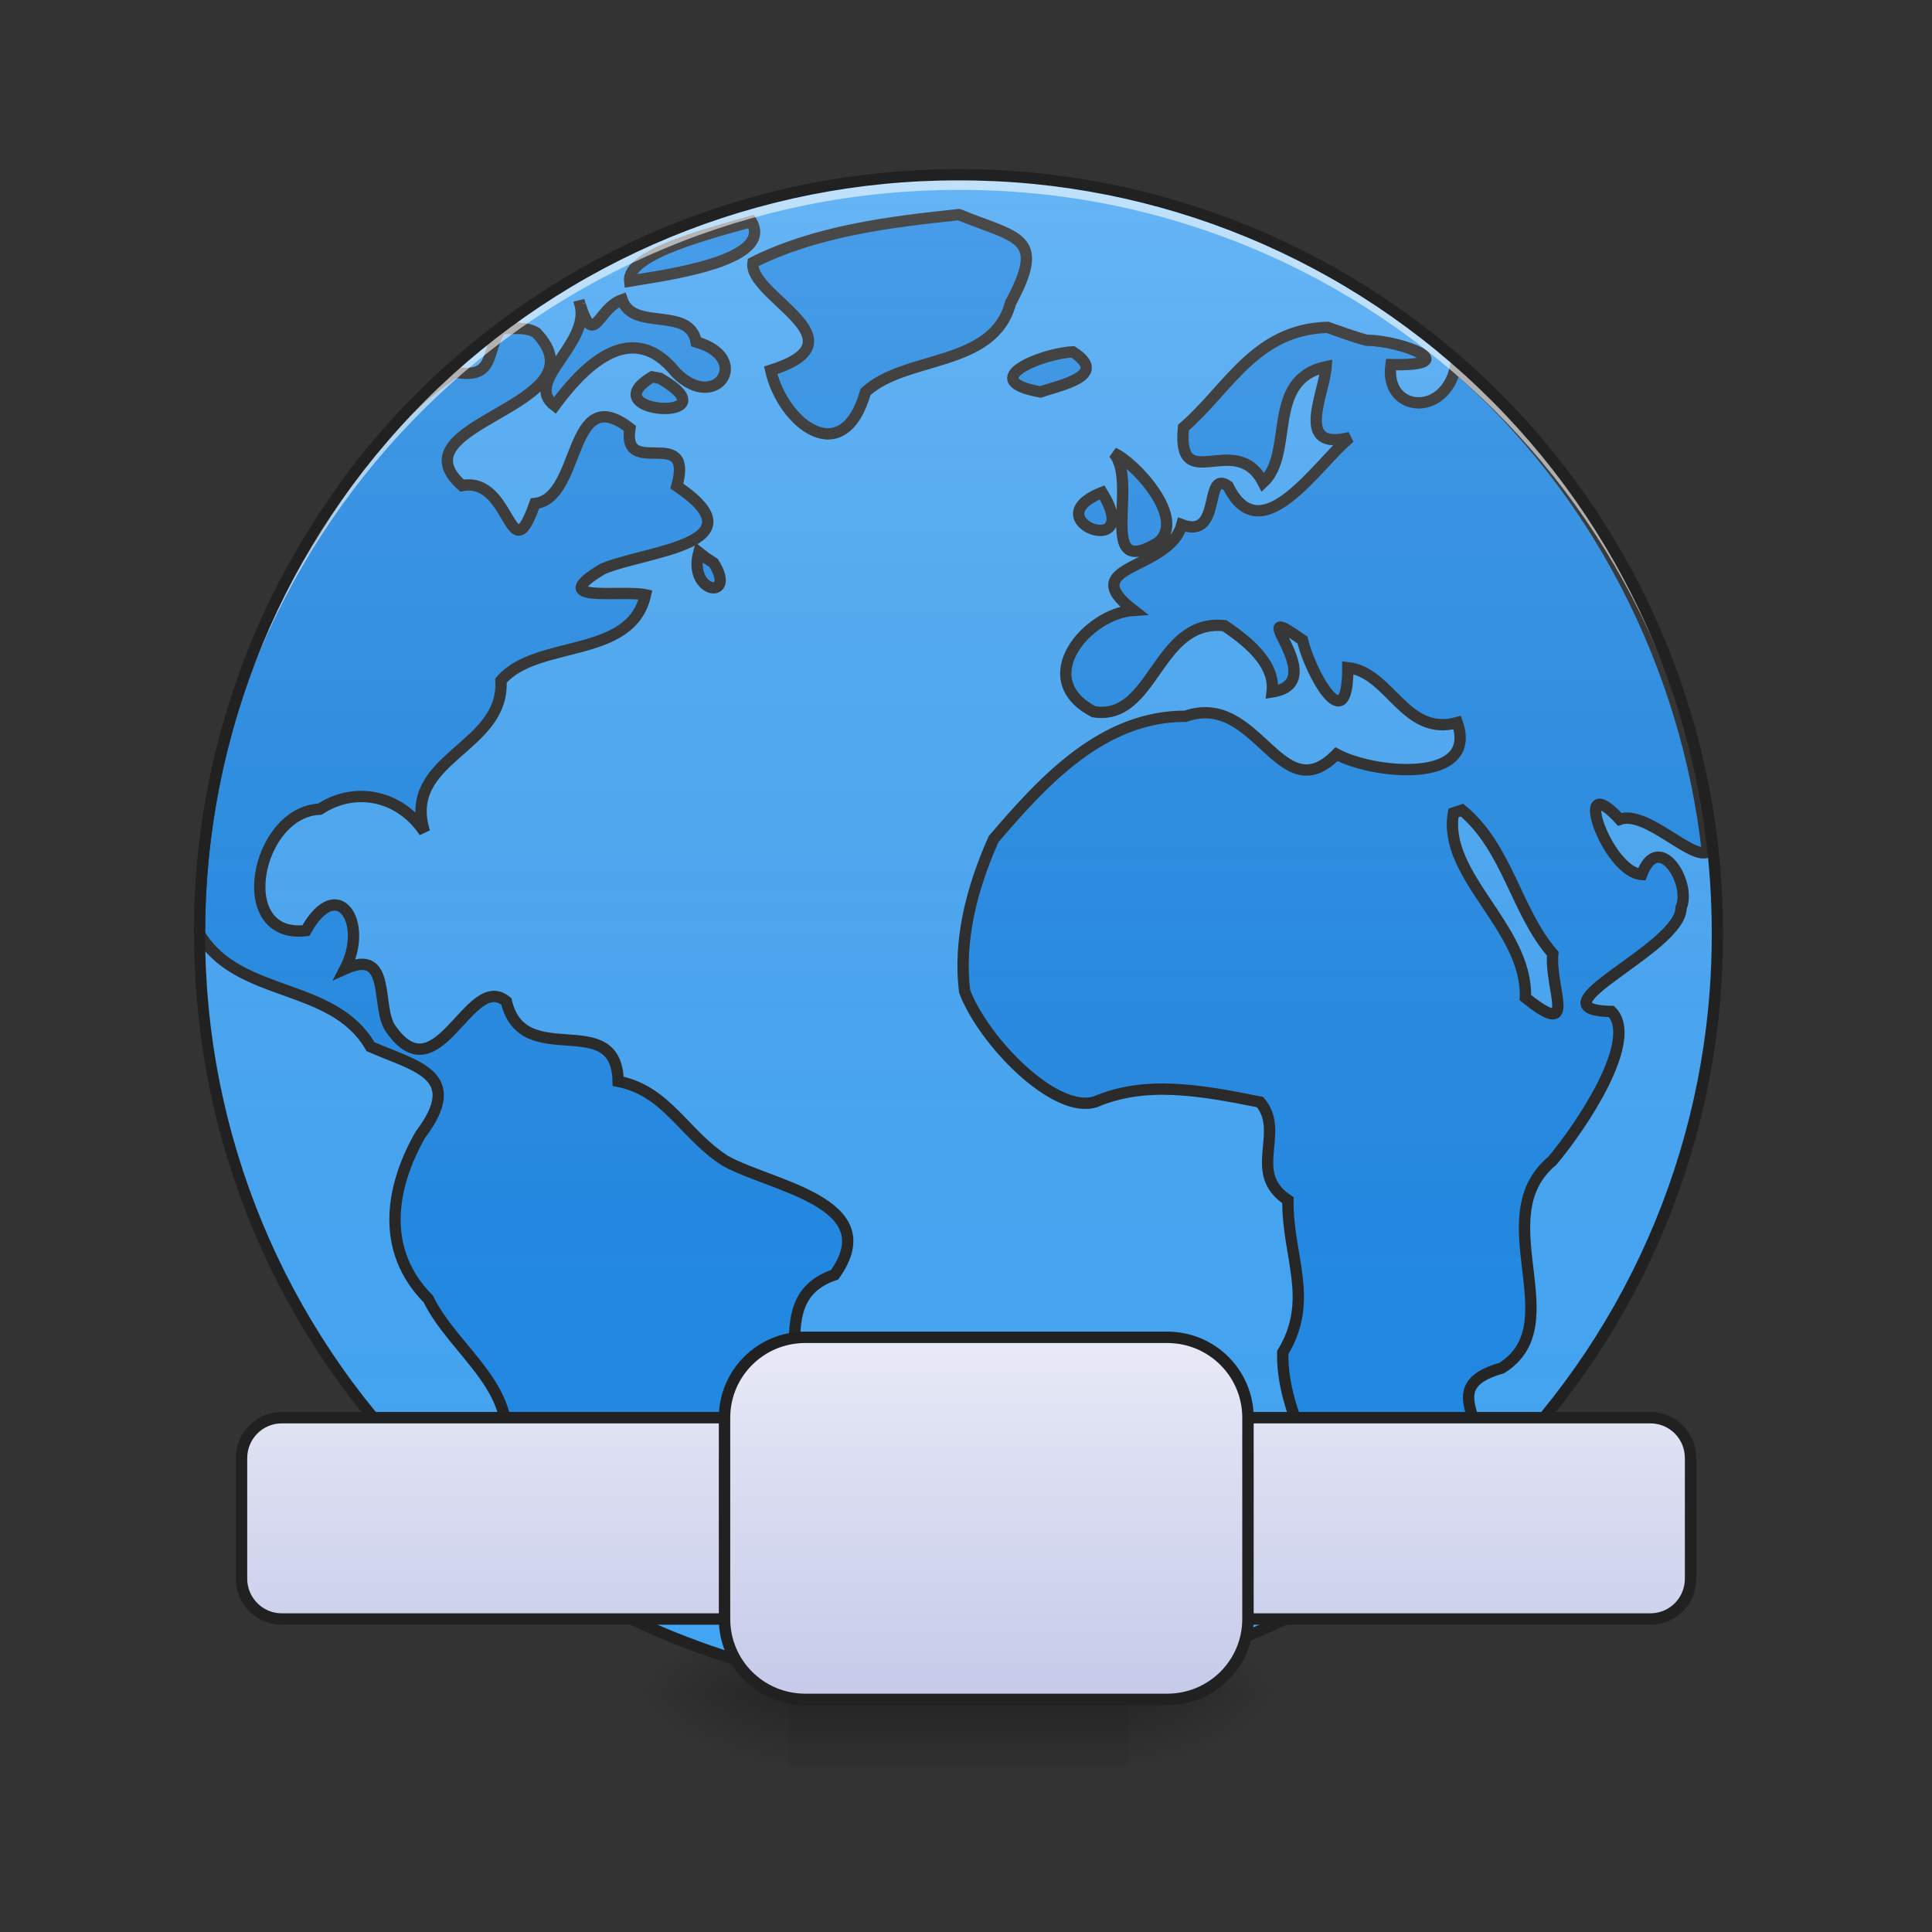 
<svg xmlns="http://www.w3.org/2000/svg" xmlns:xlink="http://www.w3.org/1999/xlink" width="32px" height="32px" viewBox="0 0 32 32" version="1.1">
<rect x="0" y="0" width="32" height="32" fill="#333333" stroke="none"/>
<defs>
<radialGradient id="radial0" gradientUnits="userSpaceOnUse" cx="450.909" cy="189.579" fx="450.909" fy="189.579" r="21.167" gradientTransform="matrix(0,-0.078,-0.141,0,45.02,63.595)">
<stop offset="0" style="stop-color:rgb(0%,0%,0%);stop-opacity:0.314;"/>
<stop offset="0.222" style="stop-color:rgb(0%,0%,0%);stop-opacity:0.275;"/>
<stop offset="1" style="stop-color:rgb(0%,0%,0%);stop-opacity:0;"/>
</radialGradient>
<radialGradient id="radial1" gradientUnits="userSpaceOnUse" cx="450.909" cy="189.579" fx="450.909" fy="189.579" r="21.167" gradientTransform="matrix(0,0.078,0.141,0,-13.267,-7.527)">
<stop offset="0" style="stop-color:rgb(0%,0%,0%);stop-opacity:0.314;"/>
<stop offset="0.222" style="stop-color:rgb(0%,0%,0%);stop-opacity:0.275;"/>
<stop offset="1" style="stop-color:rgb(0%,0%,0%);stop-opacity:0;"/>
</radialGradient>
<radialGradient id="radial2" gradientUnits="userSpaceOnUse" cx="450.909" cy="189.579" fx="450.909" fy="189.579" r="21.167" gradientTransform="matrix(0,-0.078,0.141,0,-13.267,63.595)">
<stop offset="0" style="stop-color:rgb(0%,0%,0%);stop-opacity:0.314;"/>
<stop offset="0.222" style="stop-color:rgb(0%,0%,0%);stop-opacity:0.275;"/>
<stop offset="1" style="stop-color:rgb(0%,0%,0%);stop-opacity:0;"/>
</radialGradient>
<radialGradient id="radial3" gradientUnits="userSpaceOnUse" cx="450.909" cy="189.579" fx="450.909" fy="189.579" r="21.167" gradientTransform="matrix(0,0.078,-0.141,0,45.02,-7.527)">
<stop offset="0" style="stop-color:rgb(0%,0%,0%);stop-opacity:0.314;"/>
<stop offset="0.222" style="stop-color:rgb(0%,0%,0%);stop-opacity:0.275;"/>
<stop offset="1" style="stop-color:rgb(0%,0%,0%);stop-opacity:0;"/>
</radialGradient>
<linearGradient id="linear0" gradientUnits="userSpaceOnUse" x1="255.323" y1="233.5" x2="255.323" y2="254.667" gradientTransform="matrix(0.013,0,0,0.063,11.969,13.439)">
<stop offset="0" style="stop-color:rgb(0%,0%,0%);stop-opacity:0.275;"/>
<stop offset="1" style="stop-color:rgb(0%,0%,0%);stop-opacity:0;"/>
</linearGradient>
<linearGradient id="linear1" gradientUnits="userSpaceOnUse" x1="254" y1="233.5" x2="254" y2="-168.667" gradientTransform="matrix(0.063,0,0,0.063,0,13.439)">
<stop offset="0" style="stop-color:rgb(34.51%,34.51%,34.51%);stop-opacity:0;"/>
<stop offset="1" style="stop-color:rgb(98.039%,98.039%,98.039%);stop-opacity:0.196;"/>
</linearGradient>
<linearGradient id="linear2" gradientUnits="userSpaceOnUse" x1="254" y1="233.5" x2="254" y2="138.25" gradientTransform="matrix(1,0,0,1,0,0)">
<stop offset="0" style="stop-color:rgb(77.255%,79.216%,91.373%);stop-opacity:1;"/>
<stop offset="1" style="stop-color:rgb(90.98%,91.765%,96.471%);stop-opacity:1;"/>
</linearGradient>
<linearGradient id="linear3" gradientUnits="userSpaceOnUse" x1="254" y1="233.5" x2="254" y2="138.25" gradientTransform="matrix(1,0,0,1,0,0)">
<stop offset="0" style="stop-color:rgb(77.255%,79.216%,91.373%);stop-opacity:1;"/>
<stop offset="1" style="stop-color:rgb(90.98%,91.765%,96.471%);stop-opacity:1;"/>
</linearGradient>
</defs>
<g id="surface1">
<path style=" stroke:none;fill-rule:nonzero;fill:url(#radial0);" d="M 18.688 28.031 L 21.336 28.031 L 21.336 26.711 L 18.688 26.711 Z M 18.688 28.031 "/>
<path style=" stroke:none;fill-rule:nonzero;fill:url(#radial1);" d="M 13.066 28.031 L 10.418 28.031 L 10.418 29.359 L 13.066 29.359 Z M 13.066 28.031 "/>
<path style=" stroke:none;fill-rule:nonzero;fill:url(#radial2);" d="M 13.066 28.031 L 10.418 28.031 L 10.418 26.711 L 13.066 26.711 Z M 13.066 28.031 "/>
<path style=" stroke:none;fill-rule:nonzero;fill:url(#radial3);" d="M 18.688 28.031 L 21.336 28.031 L 21.336 29.359 L 18.688 29.359 Z M 18.688 28.031 "/>
<path style=" stroke:none;fill-rule:nonzero;fill:url(#linear0);" d="M 13.066 27.703 L 18.688 27.703 L 18.688 29.266 L 13.066 29.266 Z M 13.066 27.703 "/>
<path style=" stroke:none;fill-rule:nonzero;fill:rgb(25.882%,64.706%,96.078%);fill-opacity:1;" d="M 15.879 2.898 C 22.82 2.898 28.445 8.523 28.445 15.465 C 28.445 22.406 22.82 28.031 15.879 28.031 C 8.934 28.031 3.309 22.406 3.309 15.465 C 3.309 8.523 8.934 2.898 15.879 2.898 Z M 15.879 2.898 "/>
<path style="fill-rule:nonzero;fill:rgb(11.765%,53.333%,89.804%);fill-opacity:1;stroke-width:0.375;stroke-linecap:round;stroke-linejoin:miter;stroke:rgb(12.941%,12.941%,12.941%);stroke-opacity:1;stroke-miterlimit:4;" d="M 31.766 7.109 C 29.453 7.352 27.023 7.656 24.945 8.695 C 24.766 9.812 28.727 11.266 25.531 12.266 C 25.922 14.016 27.922 15.609 28.672 12.984 C 30.008 11.75 32.906 12.188 33.477 10.031 C 34.68 7.812 33.688 7.898 31.766 7.109 Z M 24.891 7.336 C 23.672 7.688 20.758 8.398 20.859 9.312 C 21.891 9.133 25.672 8.672 24.891 7.336 Z M 20.609 9.93 C 19.789 10.219 19.688 11.555 19.219 10.094 C 19.555 11.422 17.312 12.641 18.375 13.438 C 19.227 12.289 20.867 10.438 22.398 12.352 C 23.734 13.68 24.93 11.852 23.062 11.328 C 22.844 10.125 20.969 10.992 20.609 9.93 Z M 19.219 10.094 C 19.203 10.055 19.195 10.008 19.18 9.961 C 19.188 10.008 19.203 10.055 19.219 10.094 Z M 43.977 10.844 C 41.57 10.914 40.703 12.867 39.203 14.164 C 38.984 16.484 40.938 14.227 41.844 15.984 C 42.891 15.016 41.906 12.57 43.93 12.148 C 43.867 13.062 42.859 14.961 44.719 14.492 C 43.656 15.336 41.781 18.352 40.68 16.102 C 39.859 15.523 40.508 17.891 39.148 17.383 C 38.727 18.922 35.562 18.688 37.547 20.219 C 36.016 20.32 34.148 22.492 36.234 23.578 C 38.242 23.891 38.305 20.484 40.562 20.727 C 41.562 21.391 42.242 22.109 42.141 22.922 C 44.195 22.602 41.008 19.695 43.148 21.203 C 43.375 22.227 44.656 24.609 44.648 22.117 C 46.062 22.273 46.531 24.414 48.273 23.938 C 48.992 25.992 45.484 25.641 44.273 24.984 C 42.398 26.898 41.672 22.891 39.273 23.727 C 36.531 23.719 34.57 25.859 32.914 27.797 C 32.188 29.43 31.75 31.133 31.953 32.836 C 32.57 34.477 34.938 36.922 36.281 36.5 C 37.945 35.789 39.758 36.109 41.742 36.508 C 42.594 37.523 41.289 38.852 42.664 39.758 C 42.641 41.617 43.555 43.062 42.492 44.805 C 42.445 47.398 44.594 49.5 44.352 52.141 C 46.195 51.359 48.102 50.148 48.453 48.156 C 49.758 47.359 47.398 45.977 49.742 45.32 C 52.078 43.867 49.164 40.328 51.422 38.453 C 52.43 37.25 54.297 34.438 53.383 33.508 C 50.578 33.445 55.695 31.43 55.688 30.07 C 56.047 29.234 54.938 27.492 54.383 28.969 C 53.227 28.898 52.016 25.367 53.656 27.141 C 54.523 26.828 56.016 28.477 56.562 28.227 C 55.883 22.078 52.891 16.203 48.219 12.148 C 47.867 13.852 45.844 13.656 46.078 12.078 C 48.57 12.133 46.43 11.273 45.273 11.273 C 44.836 11.156 44.406 10.992 43.977 10.844 Z M 16.609 10.875 C 16.078 11.617 16.445 12.578 15.07 12.328 C 14.492 12.719 13.961 13.164 13.461 13.648 C 12.82 14.328 12.219 15.039 11.656 15.781 C 10.977 16.727 10.352 17.734 9.758 18.719 C 7.688 22.453 6.602 26.656 6.609 30.93 C 6.609 30.938 6.617 30.945 6.617 30.953 C 7.906 33.086 11.031 32.516 12.273 34.672 C 13.773 35.328 15.43 35.602 13.922 37.594 C 12.914 39.367 12.609 41.438 14.188 43.031 C 15.055 44.812 17.398 46.109 16.617 48.375 C 17.242 49.578 17.688 50.367 17.711 51.688 C 18.031 51.938 18.398 52.234 18.781 52.492 C 19.133 52.695 19.484 52.898 19.844 53.094 C 20.734 53.469 21.602 53.422 22.086 52.172 C 24.812 51.719 22.703 47.883 25.031 47.297 C 27.609 46.445 25 43.125 27.648 42.227 C 29.367 39.82 25.523 39.297 24.023 38.453 C 22.641 37.562 22.102 36.141 20.477 35.82 C 20.43 33.359 17.32 35.516 16.773 33.172 C 15.547 32.156 14.516 36.312 12.953 34.094 C 12.422 33.391 13.008 31.383 11.43 32.094 C 12.227 30.562 11.18 28.945 10.133 30.828 C 7.648 31.117 8.477 26.891 10.594 26.805 C 11.773 26.031 13.258 26.352 14.062 27.562 C 13.289 25.086 16.727 24.812 16.594 22.547 C 17.766 21.164 20.906 21.859 21.383 19.703 C 20.594 19.531 18.016 20.008 19.969 18.844 C 21.391 18.242 25.281 18.031 22.422 16.102 C 22.992 14.031 20.594 15.898 20.867 14.188 C 18.805 12.594 19.273 16.508 17.719 16.68 C 16.867 19.086 16.969 15.773 15.305 16.086 C 12.938 13.977 20.086 13.477 17.766 11.023 C 17.398 10.805 16.992 10.906 16.609 10.875 Z M 35.539 11.656 C 34.508 11.703 32.305 12.602 34.469 12.984 C 35.078 12.766 36.781 12.453 35.539 11.656 Z M 21.602 12.484 C 19.531 13.727 24.406 14.008 21.859 12.531 Z M 36.891 15.008 C 37.742 15.984 36.281 19.227 38.344 17.984 C 39.359 17.203 37.562 15.289 36.891 15.008 Z M 36.508 16.312 C 34.195 17.227 37.93 18.617 36.508 16.312 Z M 23.148 18.297 C 22.773 19.672 24.43 19.906 23.641 18.648 L 23.367 18.469 Z M 48.43 26.836 C 49.938 28.078 50.227 30.211 51.438 31.594 C 51.32 32.734 52.305 34.477 50.531 33.047 C 50.609 30.734 47.773 29.023 48.148 26.93 Z M 48.43 26.836 " transform="matrix(0.5,0,0,0.5,0,0)"/>
<path style=" stroke:none;fill-rule:nonzero;fill:url(#linear1);" d="M 15.879 2.898 C 22.82 2.898 28.445 8.523 28.445 15.465 C 28.445 22.406 22.82 28.031 15.879 28.031 C 8.934 28.031 3.309 22.406 3.309 15.465 C 3.309 8.523 8.934 2.898 15.879 2.898 Z M 15.879 2.898 "/>
<path style=" stroke:none;fill-rule:nonzero;fill:rgb(100%,100%,100%);fill-opacity:0.588;" d="M 15.879 2.898 C 12.543 2.891 9.34 4.211 6.98 6.57 C 4.621 8.93 3.301 12.129 3.309 15.465 L 3.309 15.59 C 3.375 8.68 8.953 3.145 15.879 3.145 C 22.777 3.129 28.395 8.688 28.445 15.59 L 28.445 15.465 C 28.453 12.129 27.133 8.93 24.773 6.57 C 22.414 4.211 19.211 2.891 15.879 2.898 Z M 15.879 2.898 "/>
<path style=" stroke:none;fill-rule:nonzero;fill:rgb(12.941%,12.941%,12.941%);fill-opacity:1;" d="M 15.879 2.801 C 8.863 2.801 3.215 8.449 3.215 15.465 C 3.215 22.477 8.863 28.129 15.879 28.129 C 19.238 28.133 22.461 26.801 24.84 24.426 C 27.215 22.051 28.547 18.824 28.539 15.465 C 28.547 12.105 27.215 8.879 24.84 6.504 C 22.461 4.129 19.238 2.797 15.879 2.801 Z M 15.879 2.988 C 19.188 2.98 22.367 4.293 24.707 6.637 C 27.047 8.977 28.359 12.152 28.352 15.465 C 28.359 18.777 27.047 21.953 24.707 24.293 C 22.367 26.637 19.188 27.945 15.879 27.941 C 12.566 27.949 9.387 26.637 7.047 24.293 C 4.703 21.953 3.391 18.777 3.398 15.465 C 3.391 12.152 4.703 8.977 7.047 6.633 C 9.387 4.293 12.566 2.98 15.879 2.988 Z M 15.879 2.988 "/>
<path style="fill-rule:nonzero;fill:url(#linear2);stroke-width:3;stroke-linecap:square;stroke-linejoin:bevel;stroke:rgb(12.941%,12.941%,12.941%);stroke-opacity:1;stroke-miterlimit:4;" d="M 74.057 159.401 L 433.903 159.401 C 439.777 159.401 444.464 164.15 444.464 170.025 L 444.464 201.71 C 444.464 207.584 439.777 212.334 433.903 212.334 L 74.057 212.334 C 68.245 212.334 63.495 207.584 63.495 201.71 L 63.495 170.025 C 63.495 164.15 68.245 159.401 74.057 159.401 Z M 74.057 159.401 " transform="matrix(0.063,0,0,0.063,0,13.439)"/>
<path style="fill-rule:nonzero;fill:url(#linear3);stroke-width:3;stroke-linecap:square;stroke-linejoin:bevel;stroke:rgb(12.941%,12.941%,12.941%);stroke-opacity:1;stroke-miterlimit:4;" d="M 211.671 138.277 L 306.913 138.277 C 318.6 138.277 328.099 147.714 328.099 159.401 L 328.099 212.334 C 328.099 224.021 318.6 233.457 306.913 233.457 L 211.671 233.457 C 199.984 233.457 190.485 224.021 190.485 212.334 L 190.485 159.401 C 190.485 147.714 199.984 138.277 211.671 138.277 Z M 211.671 138.277 " transform="matrix(0.063,0,0,0.063,0,13.439)"/>
</g>
</svg>
